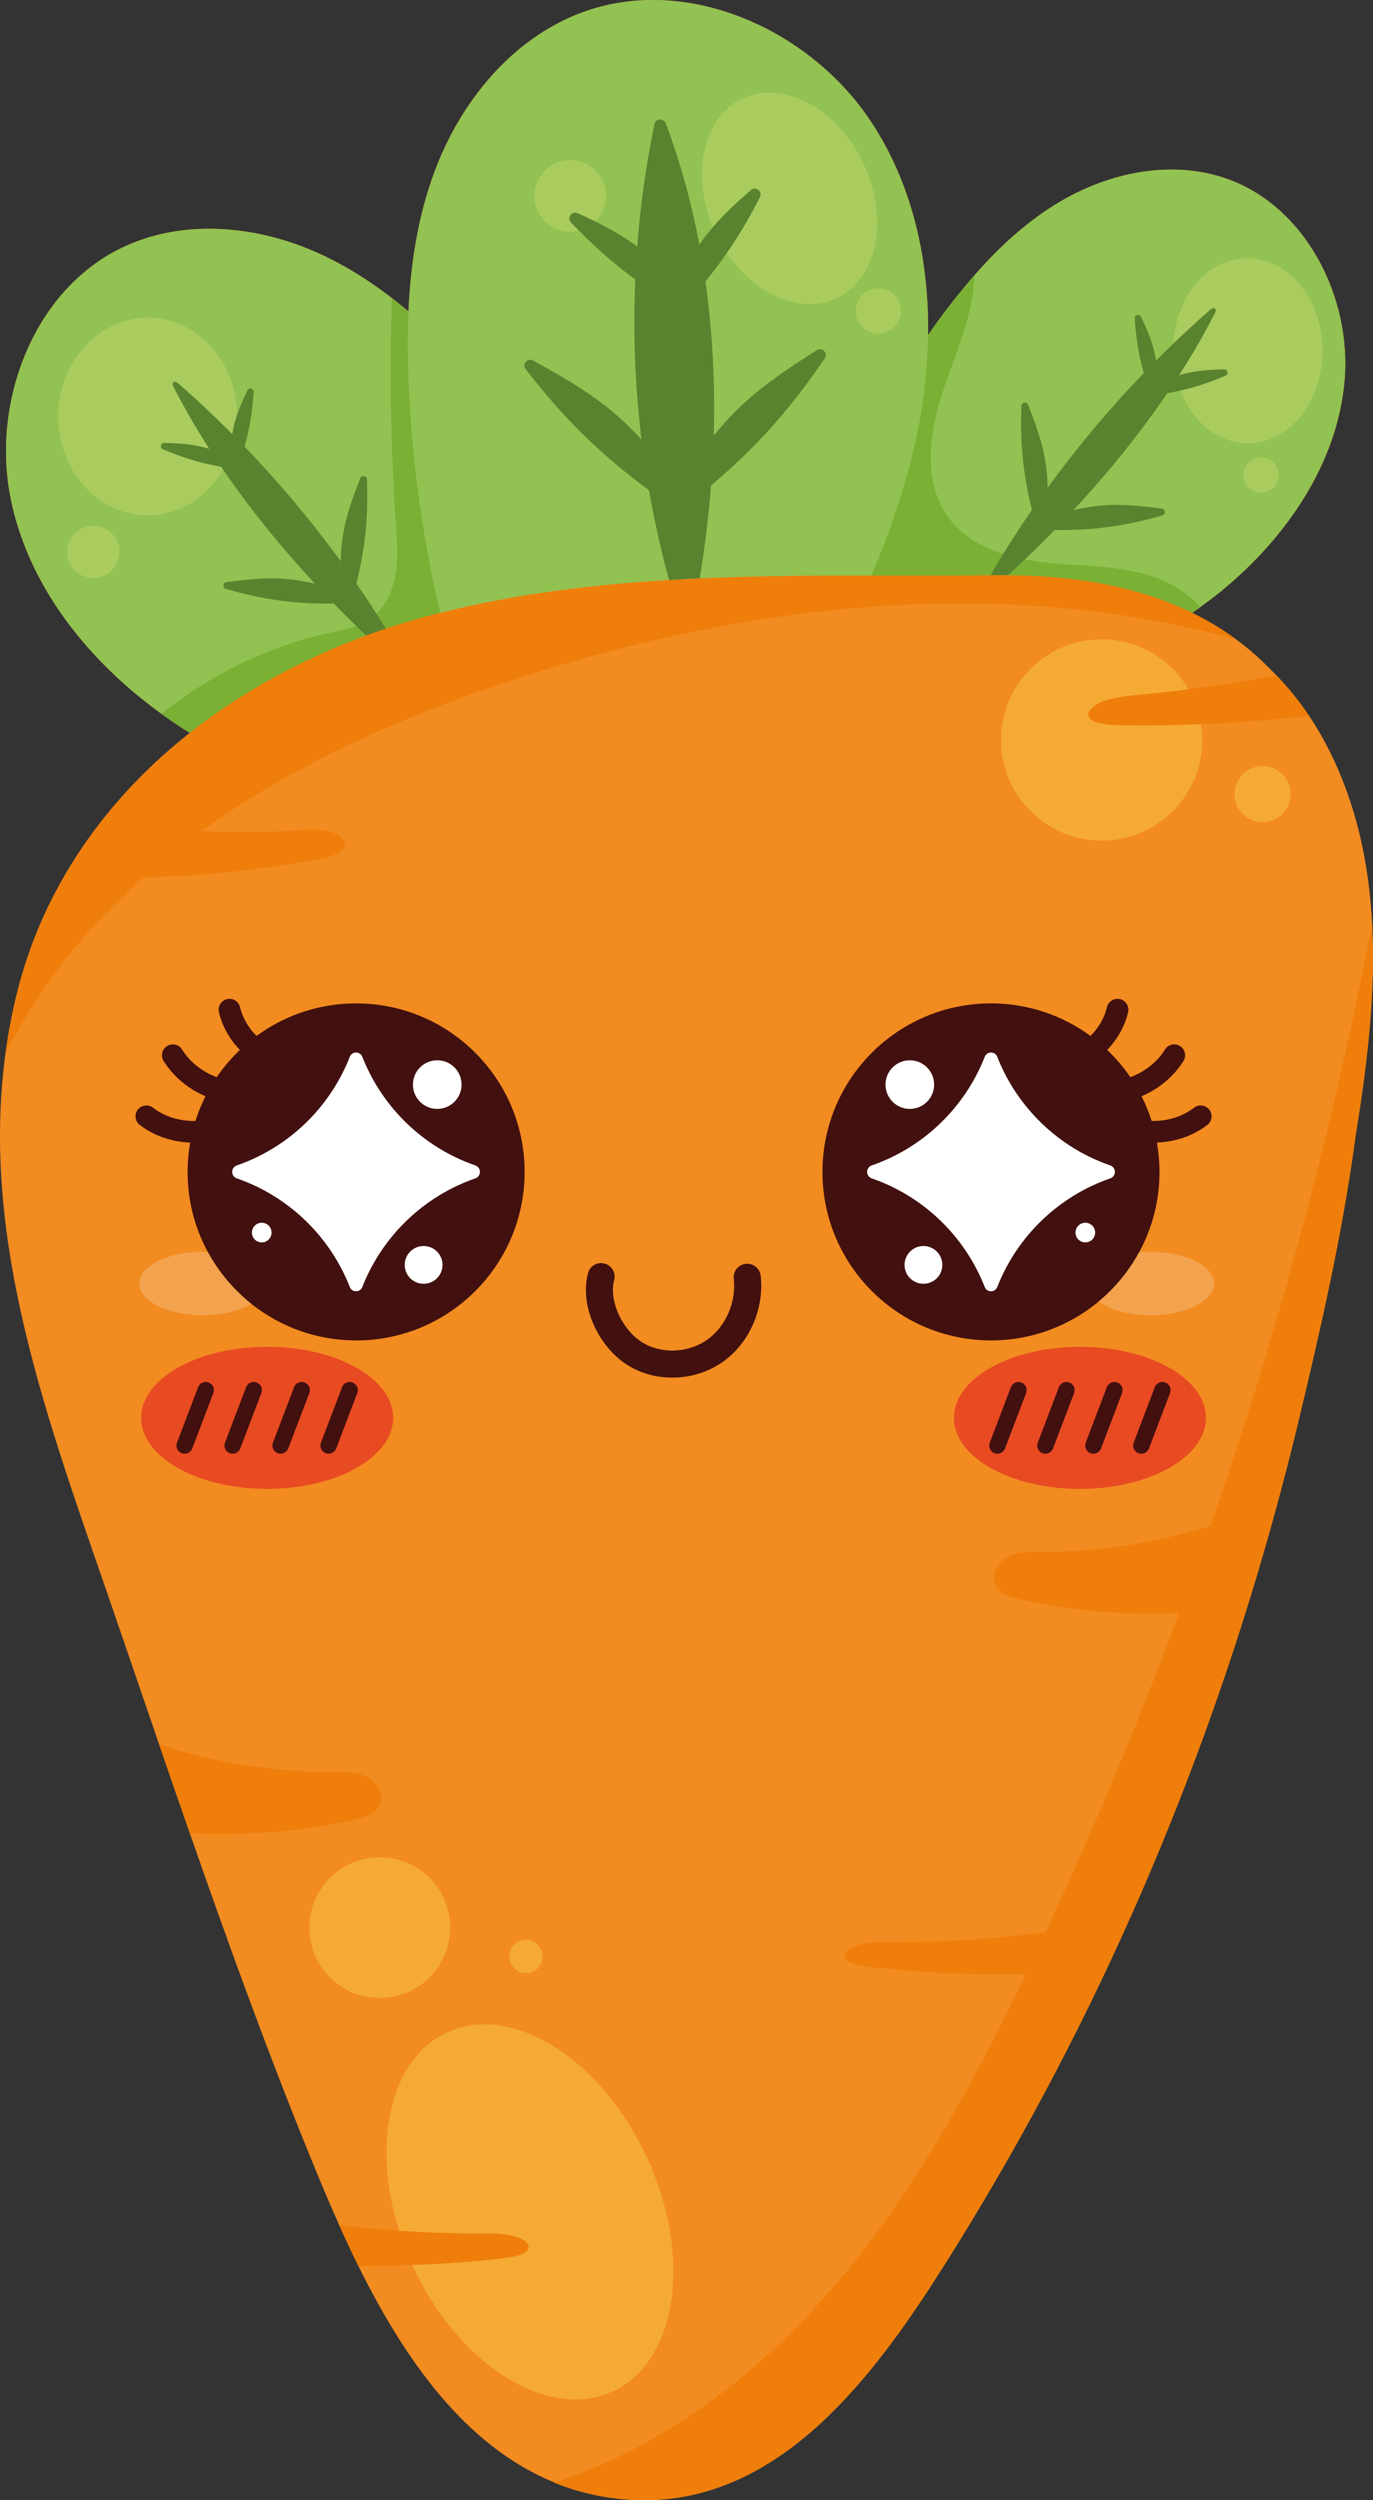 <?xml version="1.0" encoding="UTF-8"?>
<svg id="Capa_2" data-name="Capa 2" xmlns="http://www.w3.org/2000/svg" viewBox="0 0 1036.3 1887.08">
  <rect x="0" y="0" width="1036.3" height="1887.08" fill="#333333" stroke="none"/>
  <defs>
    <style>
      .cls-1 {
        fill: #f3a24d;
      }

      .cls-1, .cls-2, .cls-3, .cls-4, .cls-5, .cls-6, .cls-7, .cls-8, .cls-9, .cls-10, .cls-11 {
        stroke-width: 0px;
      }

      .cls-2 {
        fill: #f28b20;
      }

      .cls-3 {
        fill: #7ab034;
      }

      .cls-4 {
        fill: #f5aa34;
      }

      .cls-5 {
        fill: #ef7e0b;
      }

      .cls-6 {
        fill: #92c252;
      }

      .cls-7 {
        fill: #59832e;
      }

      .cls-8 {
        fill: #fff;
      }

      .cls-9 {
        fill: #41100f;
      }

      .cls-10 {
        fill: #e84a22;
      }

      .cls-11 {
        fill: #aacc5f;
      }
    </style>
  </defs>
  <path class="cls-2" d="M1002.81,565.51c-12.12-23.95-27.29-44.27-44.93-61.3-7.6-7.8-15.94-15.03-24.99-21.7t0,0s-.01,0-.02-.01c-2.06-1.52-4.19-2.98-6.32-4.43-.86-.59-1.71-1.18-2.58-1.75-2.03-1.34-4.11-2.64-6.21-3.92-1.03-.63-2.07-1.24-3.11-1.86-2.1-1.24-4.22-2.46-6.4-3.63-1.05-.57-2.14-1.12-3.2-1.67-1.71-.89-3.37-1.82-5.12-2.68,1.02-.71,1.99-1.5,3-2.22,1.05-.71,2.1-1.4,3.12-2.15-.03-.03-.06-.06-.09-.1,3.77-2.74,7.58-5.44,11.25-8.34,50.67-39.98,91.41-96.91,97.5-161.17,6.09-64.25-29.75-134.25-91.05-154.44-40.73-13.42-86.54-3.76-123.48,18.03-24.64,14.53-45.77,34.01-64.68,55.59h0s-.03.03-.04.05c-4.45,5.08-8.77,10.29-13,15.57-.44.55-.88,1.09-1.32,1.64-4.26,5.37-8.43,10.81-12.47,16.31-2.81,3.83-5.46,7.77-8.19,11.65.77-57.29-11.89-114.24-43.38-161.59-46.57-70.02-140.29-111.43-218.9-81.55-52.23,19.86-90.66,67.23-110.16,119.59-12.58,33.78-18.11,69.55-19.74,105.67-20.59-17.35-42.83-32.5-67.3-43.66-45.64-20.83-100.1-26.47-145.85-5.89C26.3,216.52-6.85,302.32,8.08,376.32c13.41,66.44,58.61,122.55,113.89,162.51h0s.09.07.14.1c3.02,2.18,6.07,4.33,9.14,6.43,3.28,2.24,6.59,4.43,9.93,6.54.69.43,1.39.84,2.08,1.26-11.92,9.41-23.29,19.44-34.06,30.05-.21.21-.42.41-.63.62-2.42,2.4-4.81,4.83-7.17,7.29-.37.39-.75.77-1.12,1.16-2.21,2.32-4.38,4.67-6.53,7.05-.5.56-1.01,1.12-1.51,1.68-2,2.24-3.98,4.51-5.93,6.8-.63.74-1.25,1.48-1.87,2.22-1.82,2.17-3.61,4.35-5.38,6.56-.72.9-1.44,1.81-2.15,2.73-1.64,2.1-3.28,4.21-4.88,6.34-.8,1.06-1.58,2.14-2.36,3.21-1.49,2.03-2.97,4.07-4.42,6.14-.86,1.22-1.69,2.45-2.53,3.68-1.34,1.96-2.68,3.93-3.98,5.92-.92,1.4-1.8,2.82-2.7,4.24-1.18,1.87-2.37,3.74-3.53,5.63-.97,1.6-1.9,3.22-2.85,4.83-1.03,1.77-2.08,3.53-3.09,5.31-1.03,1.83-2.02,3.69-3.01,5.55-.87,1.62-1.76,3.22-2.61,4.86-1.14,2.2-2.22,4.43-3.31,6.65-.66,1.34-1.35,2.67-1.99,4.02-1.71,3.6-3.36,7.24-4.95,10.92-7.47,17.3-13.6,35.45-18.25,54.44-1.08,4.44-2.07,8.87-3,13.3-.28,1.35-.55,2.69-.82,4.03-.65,3.23-1.26,6.45-1.82,9.67-.24,1.38-.5,2.76-.72,4.13-.7,4.17-1.34,8.34-1.91,12.5-.02.17-.05.35-.08.52,0-.01.01-.02.02-.03-19.36,142.52,33.35,280.82,79.34,414.5,12.27,35.65,24.43,71.35,36.67,107.02,0,0,0,0,0,0,.23.66.45,1.31.68,1.97,7.37,21.48,14.79,42.95,22.26,64.39.06.17.12.33.17.5h0c28.14,80.82,57.23,161.31,89.42,240.62,7.12,17.54,14.85,36.26,23.38,55.29h0c.03.06.05.12.08.18,4.53,10.11,9.29,20.3,14.31,30.47.02.05.05.1.07.15,33.98,68.79,80.03,135.94,148.15,163.48-.08.03-.16.06-.24.09,2.05.83,4.13,1.59,6.21,2.35,1.06.39,2.12.77,3.19,1.14,1.78.61,3.58,1.19,5.38,1.74,1.67.51,3.35.99,5.05,1.45,1.4.39,2.79.78,4.21,1.13,3.24.81,6.51,1.55,9.85,2.17,24.48,4.59,47.23,4.11,68.41-.33,91.81-19.25,154.38-112.88,202.59-190.79,104.91-169.55,183.66-352.24,236.95-543.67,7.61-27.35,14.71-54.87,21.28-82.56,13.68-57.61,31.39-132.27,41.74-209.98,1.06-6.52,2.09-13.06,3.08-19.62,0-.05.02-.11.02-.16,13.83-91.92,18.89-187.32-23.57-271.22Z"/>
  <ellipse class="cls-10" cx="201.64" cy="1070.13" rx="95.11" ry="53.62"/>
  <ellipse class="cls-10" cx="815.09" cy="1070.13" rx="95.11" ry="53.62"/>
  <path class="cls-9" d="M562.84,953.88c-5.6.62-9.64,5.67-9.01,11.27.2,1.79.3,3.59.3,5.38,0,7.9-1.94,15.95-5.52,23.08-3.58,7.14-8.76,13.33-15.08,17.74-7.44,5.21-16.85,8.02-26.17,8.01-8.18,0-16.21-2.14-22.83-6.31-5.86-3.65-11.56-9.85-15.57-17.05-4.04-7.19-6.37-15.3-6.34-22.38,0-2.65.31-5.16.93-7.48,1.44-5.45-1.81-11.03-7.26-12.47-5.45-1.44-11.03,1.81-12.47,7.26h0c-1.1,4.17-1.6,8.44-1.6,12.69.02,11.34,3.45,22.49,8.94,32.35,5.53,9.85,13.18,18.48,22.53,24.37,10.22,6.41,22,9.43,33.69,9.43,13.33-.01,26.68-3.9,37.86-11.69,9.36-6.54,16.65-15.39,21.64-25.33,4.98-9.94,7.68-21.01,7.68-32.22,0-2.56-.14-5.1-.43-7.63-.62-5.6-5.67-9.64-11.27-9.01Z"/>
  <path class="cls-9" d="M912.76,837.56c-2.75-3.6-7.9-4.28-11.5-1.52h0c-8.53,6.56-19.58,10.03-30.63,10.02-.48,0-.95-.08-1.43-.09-2.05-6.44-4.61-12.65-7.6-18.6,12.88-5.37,24.12-14.58,31.63-26.57,2.39-3.84,1.22-8.9-2.63-11.3-3.85-2.39-8.9-1.22-11.3,2.63h0c-5.9,9.55-15.45,16.92-26.14,20.88-5.09-7.47-10.97-14.35-17.49-20.57,7.57-7.85,13.26-17.59,15.8-28.51,1.02-4.41-1.72-8.82-6.14-9.84-4.41-1.02-8.82,1.72-9.84,6.14h0c-1.87,8.09-6.33,15.61-12.42,21.65-21.05-15.43-47-24.56-75.1-24.56-70.25,0-127.19,56.94-127.19,127.19s56.94,127.19,127.19,127.19c30.84,0,59.11-10.98,81.13-29.24,12.45-10.32,22.9-22.96,30.68-37.27,9.81-18.03,15.38-38.71,15.38-60.68,0-7.56-.7-14.95-1.96-22.14,13.56-.5,27.02-4.88,38.04-13.31,3.6-2.75,4.28-7.9,1.52-11.5Z"/>
  <path class="cls-9" d="M268.75,757.32c-28.1,0-54.05,9.13-75.1,24.56-6.09-6.04-10.57-13.56-12.43-21.65-1.03-4.41-5.43-7.16-9.84-6.13-4.41,1.02-7.16,5.43-6.13,9.84h0c2.55,10.92,8.23,20.65,15.81,28.51-6.52,6.21-12.4,13.09-17.49,20.57-10.69-3.96-20.24-11.33-26.15-20.89-2.4-3.84-7.45-5.02-11.3-2.62-3.85,2.4-5.02,7.45-2.62,11.3h0c7.52,11.99,18.76,21.2,31.64,26.57-3,5.95-5.56,12.16-7.6,18.6-.48.01-.96.09-1.44.09-11.05,0-22.1-3.47-30.62-10.02-3.6-2.76-8.75-2.07-11.5,1.52-2.76,3.6-2.08,8.74,1.52,11.5h0c11.02,8.43,24.48,12.8,38.05,13.31-1.26,7.2-1.96,14.59-1.96,22.14,0,21.85,5.51,42.4,15.22,60.36,8.24,15.24,19.51,28.59,32.99,39.29,21.7,17.22,49.13,27.54,78.98,27.54,70.25,0,127.19-56.94,127.19-127.19s-56.94-127.19-127.19-127.19Z"/>
  <path class="cls-9" d="M157.46,1043.46c-3.18-1.21-6.73.39-7.94,3.56l-15.92,41.85c-1.21,3.18.39,6.73,3.56,7.94,3.18,1.21,6.73-.39,7.94-3.56l15.92-41.85c1.21-3.18-.39-6.73-3.57-7.94Z"/>
  <path class="cls-9" d="M193.68,1043.46c-3.18-1.21-6.73.39-7.94,3.56l-15.92,41.85c-1.21,3.18.39,6.73,3.57,7.94,3.18,1.21,6.73-.39,7.94-3.56l15.92-41.85c1.21-3.18-.39-6.73-3.56-7.94Z"/>
  <path class="cls-9" d="M229.89,1043.46c-3.18-1.21-6.73.39-7.94,3.56l-15.92,41.85c-1.21,3.18.39,6.73,3.57,7.94,3.18,1.21,6.73-.39,7.94-3.56l15.92-41.85c1.21-3.18-.39-6.73-3.56-7.94Z"/>
  <path class="cls-9" d="M266.11,1043.46c-3.18-1.21-6.73.39-7.94,3.56l-15.92,41.85c-1.21,3.18.39,6.73,3.56,7.94,3.18,1.21,6.73-.39,7.94-3.56l15.92-41.85c1.21-3.18-.39-6.73-3.57-7.94Z"/>
  <path class="cls-9" d="M770.91,1043.46c-3.18-1.21-6.73.39-7.94,3.56l-15.92,41.85c-1.21,3.18.39,6.73,3.56,7.94,3.18,1.21,6.73-.39,7.94-3.56l15.92-41.85c1.21-3.18-.39-6.73-3.57-7.94Z"/>
  <path class="cls-9" d="M807.13,1043.46c-3.18-1.21-6.73.39-7.94,3.56l-15.92,41.85c-1.21,3.18.39,6.73,3.56,7.94,3.18,1.21,6.73-.39,7.94-3.56l15.92-41.85c1.21-3.18-.39-6.73-3.56-7.94Z"/>
  <path class="cls-9" d="M843.34,1043.46c-3.18-1.21-6.73.39-7.94,3.56l-15.92,41.85c-1.21,3.18.39,6.73,3.57,7.94,3.18,1.21,6.73-.39,7.94-3.56l15.92-41.85c1.21-3.18-.39-6.73-3.56-7.94Z"/>
  <path class="cls-9" d="M879.55,1043.46c-3.18-1.21-6.73.39-7.94,3.56l-15.92,41.85c-1.21,3.18.39,6.73,3.56,7.94,3.18,1.21,6.73-.39,7.94-3.56l15.92-41.85c1.21-3.18-.39-6.73-3.56-7.94Z"/>
  <path class="cls-6" d="M923.66,134.13c-40.73-13.42-86.54-3.76-123.48,18.03-24.64,14.53-45.77,34.01-64.68,55.59h0s-.03.03-.04.05c-4.45,5.08-8.77,10.29-13,15.57-.44.55-.88,1.09-1.32,1.64-4.26,5.37-8.43,10.81-12.47,16.31-2.81,3.83-5.46,7.77-8.19,11.65.77-57.29-11.89-114.24-43.38-161.59-46.57-70.02-140.29-111.43-218.9-81.55-52.23,19.86-90.66,67.23-110.16,119.59-12.58,33.78-18.11,69.55-19.74,105.67-20.59-17.35-42.83-32.5-67.3-43.66-45.64-20.83-100.1-26.47-145.85-5.89C26.3,216.52-6.85,302.32,8.08,376.32c13.41,66.44,58.61,122.55,113.89,162.51h0s.09.07.14.1c3.02,2.18,6.07,4.33,9.14,6.43,3.28,2.24,6.59,4.43,9.93,6.54.69.43,1.39.84,2.08,1.26,0,0,.01,0,.02-.01,19.74-15.58,40.96-29.49,63.23-41.72.1-.06.21-.11.31-.17,10.95-6,22.14-11.59,33.55-16.78.33-.15.67-.3,1-.45,11.29-5.1,22.78-9.8,34.43-14.09.19-.07.38-.15.58-.23.17-.06.34-.12.51-.18,4.76-1.74,9.54-3.43,14.36-5.04,5.83-1.95,11.7-3.78,17.59-5.53.61-.18,1.23-.36,1.85-.54,5.81-1.7,11.64-3.34,17.5-4.85,1.36-.35,2.73-.63,4.1-.97,56.81-14.25,114.57-21.31,172.71-24.79,7.68-.46,15.37-.86,23.07-1.2,43.14-1.93,86.44-2.2,129.67-2.2,30,0,59.95.09,89.8-.18,1.91-.02,3.82-.02,5.73-.04,2.54-.03,5,.02,7.5.03,2.95.01,5.91.02,8.81.09,1.76.04,3.47.12,5.2.18,3.56.12,7.09.27,10.55.48,1.98.12,3.94.26,5.89.4,3.18.23,6.31.5,9.42.81,1.94.19,3.88.37,5.79.59,3.18.36,6.3.77,9.4,1.21,1.68.23,3.39.44,5.04.69,4.46.69,8.85,1.45,13.14,2.29,1.72.34,3.37.73,5.06,1.09,2.67.57,5.34,1.14,7.94,1.77,2.07.5,4.09,1.04,6.12,1.57,2.12.56,4.22,1.13,6.3,1.73,2.13.62,4.24,1.25,6.32,1.91,1.85.58,3.67,1.19,5.49,1.81,2.14.73,4.29,1.46,6.38,2.23,1.54.57,3.04,1.18,4.56,1.78,6.07,2.38,11.99,4.89,17.62,7.64.04.02.08.05.13.07,1.02-.71,1.99-1.5,3-2.22,1.05-.71,2.1-1.4,3.12-2.15-.03-.03-.06-.06-.09-.1,3.77-2.74,7.58-5.44,11.25-8.34,50.67-39.98,91.41-96.91,97.5-161.17,6.09-64.25-29.75-134.25-91.05-154.44Z"/>
  <path class="cls-3" d="M867.81,434.4c-25.88-8.03-53.57-6.91-80.49-10.02-4.56-.53-9.16-1.29-13.74-2.18-4.24,4.06-8.51,8.06-12.81,12.01,2.95.01,5.91.02,8.81.09,1.76.04,3.47.12,5.2.18,3.56.12,7.09.27,10.55.48,1.98.12,3.94.26,5.89.4,3.18.23,6.31.5,9.42.81,1.94.19,3.88.37,5.79.59,3.18.36,6.3.77,9.4,1.21,1.68.23,3.39.44,5.04.69,4.46.69,8.85,1.45,13.14,2.29,1.72.34,3.37.73,5.06,1.09,2.67.57,5.34,1.14,7.94,1.77,2.07.5,4.09,1.04,6.12,1.57,2.12.56,4.22,1.13,6.3,1.73,2.13.62,4.24,1.25,6.32,1.91,1.85.58,3.67,1.19,5.49,1.81,2.14.73,4.29,1.46,6.38,2.23,1.54.57,3.04,1.18,4.56,1.78,6.07,2.38,11.99,4.89,17.62,7.64,1.04-.73,2.08-1.45,3.13-2.16,1.05-.71,2.1-1.4,3.12-2.15-.03-.03-.06-.06-.09-.1-9.96-11.01-23.87-19.24-38.15-23.67Z"/>
  <path class="cls-3" d="M657.74,434.41c30,0,59.95.09,89.8-.18,3.13-5.39,6.32-10.76,9.61-16.11-16.32-5.24-31.2-13.77-41.25-27.41-19.72-26.8-14.64-64.29-4.12-95.86,9.54-28.66,22.94-57.23,23.72-87.1h0s-.03.03-.04.05c-4.45,5.08-8.77,10.29-13,15.57-.44.55-.88,1.09-1.32,1.64-4.26,5.37-8.43,10.81-12.47,16.31-2.81,3.83-5.46,7.77-8.19,11.65-.37,27.44-3.79,54.96-9.76,81.53-7.73,34.35-19.28,67.51-32.97,99.92Z"/>
  <path class="cls-11" d="M917.19,235.87c-8.09,15.95-17.28,31.77-27.28,47.37,11.33-3.41,21.16-4.18,34.02-4.43,2.73-.05,3.55,3.72,1.02,4.79-11.55,4.89-22.29,8.51-34.03,11.19,9.07,23.5,28.41,39.78,50.88,39.78,31.15,0,56.41-31.23,56.41-69.75s-25.26-69.75-56.41-69.75-53.92,28.31-56.19,64.26c9.17-8.8,18.51-17.4,28.04-25.72,2.45-2.13,4.94-.52,3.54,2.25Z"/>
  <path class="cls-7" d="M795.98,400.04c30.54.37,54.05-3.27,81.35-11,2.76-.78,2.46-4.78-.38-5.15-25.73-3.31-42.62-4.69-66.79,1.21,25.92-27.92,49.98-57.61,70.82-88.31,3.42-.6,6.72-1.27,9.95-2.01,11.74-2.68,22.48-6.3,34.03-11.19,2.52-1.07,1.71-4.84-1.02-4.79-12.86.26-22.68,1.03-34.02,4.43,10.01-15.61,19.2-31.43,27.28-47.37,1.41-2.77-1.09-4.39-3.54-2.25-9.54,8.32-18.87,16.91-28.04,25.72-4.38,4.2-8.71,8.46-12.99,12.77-2.02-11.97-5.81-21.17-11.45-32.99-1.18-2.48-4.91-1.5-4.73,1.24.95,14.57,2.95,27.4,6.83,41.25-26.23,27.21-50.55,56.27-72.55,86.52-.39-23.44-5.69-39.24-14.72-62.61-1.03-2.68-4.99-2.02-5.09.85-.97,27.33.97,50.38,7.96,78.49-7.55,10.96-14.82,22.05-21.71,33.26-3.29,5.34-6.48,10.72-9.61,16.11,1.91-.02,3.82-.02,5.73-.04,2.54-.03,5,.02,7.5.03,4.3-3.95,8.56-7.95,12.81-12.01,7.57-7.24,15.05-14.62,22.4-22.16Z"/>
  <path class="cls-3" d="M206.51,511.43c.1-.06.21-.11.31-.17,10.95-6,22.14-11.59,33.55-16.78.33-.15.67-.3,1-.45,11.29-5.1,22.78-9.8,34.43-14.09.19-.07.38-.15.58-.23-2.49-2.37-4.98-4.76-7.45-7.17-6.38,2.32-13.22,3.63-19.89,5.08-46.37,10.09-90.13,31.44-127.07,61.21h0s.09.07.14.1c3.02,2.18,6.07,4.33,9.14,6.43,3.28,2.24,6.59,4.43,9.93,6.54.69.43,1.4.82,2.09,1.25,19.74-15.58,40.96-29.49,63.23-41.72Z"/>
  <path class="cls-3" d="M308.28,235.34c-4.12-3.47-8.24-6.93-12.5-10.21-1.8,56.77-.82,113.62,3,170.29.88,13.11,1.91,26.38-.48,39.3-1.96,10.58-6.58,20.99-14.15,28.45,2.4,3.76,4.78,7.52,7.11,11.31,5.83-1.95,11.7-3.78,17.59-5.53.61-.18,1.23-.36,1.85-.54,5.81-1.7,11.64-3.34,17.5-4.85,1.36-.35,2.73-.63,4.1-.97-12.99-55.07-20.97-111.33-23.68-167.85-.95-19.73-1.21-39.62-.33-59.41Z"/>
  <path class="cls-11" d="M566.74,143.5c3.66-3.19,9.06,1.02,6.84,5.35-7.8,15.22-15.83,28.87-24.97,42.11,21.37,31.66,55.86,46.76,82.73,34.13,30.83-14.5,39.94-59.99,20.37-101.61-19.57-41.62-60.43-63.62-91.25-49.13-29.7,13.96-39.16,56.69-22.32,97.02,8.24-9.59,17.43-18.13,28.6-27.87Z"/>
  <path class="cls-11" d="M645.98,234.75c0,9.43,7.65,17.07,17.08,17.07s17.07-7.65,17.07-17.07-7.64-17.08-17.07-17.08-17.08,7.64-17.08,17.08Z"/>
  <path class="cls-11" d="M436.06,160.93c4.64,2.12,9,4.17,13.18,6.23,5.02-4.91,8.15-11.74,8.15-19.31,0-14.93-12.1-27.04-27.03-27.04s-27.03,12.1-27.03,27.04,12.1,27.03,27.03,27.03c2.27,0,4.43-.36,6.54-.89-1.96-1.98-3.91-3.92-5.87-5.98-3.36-3.52.6-9.11,5.03-7.08Z"/>
  <path class="cls-7" d="M622.49,270.5c2.71-3.98-1.97-8.8-6.03-6.21-33.27,21.26-55.45,36.76-77.75,64.54,1.11-38.99-.87-78.06-6.3-116.39,5.84-7.15,11.21-14.27,16.19-21.49,9.14-13.24,17.17-26.88,24.97-42.11,2.22-4.33-3.18-8.54-6.84-5.35-11.17,9.74-20.36,18.28-28.6,27.87-3.57,4.15-6.97,8.5-10.26,13.23-5.92-31.33-14.29-62-25.4-91.52-1.56-4.14-7.58-3.77-8.48.56-6.33,30.52-10.66,61.44-13.04,92.52-9.98-7.49-20.08-13.27-31.72-19-4.18-2.06-8.54-4.11-13.18-6.23-4.43-2.02-8.39,3.56-5.03,7.08,1.96,2.06,3.91,4,5.87,5.98,13.6,13.76,27.16,25.69,42.57,36.91-1.73,40.32-.12,80.78,4.71,120.84-24.06-26.41-47.2-40.49-81.81-59.64-4.21-2.33-8.58,2.78-5.62,6.57,27.82,35.75,54.65,63.06,93.11,91.33,3.98,22.83,9.03,45.46,15.15,67.8,7.68-.46,15.37-.86,23.07-1.2,3.87-23.13,6.77-46.58,8.6-70.18,35.88-30.24,60.62-58.93,85.82-95.92Z"/>
  <path class="cls-11" d="M122.93,339.1c-2.52-1.07-1.71-4.84,1.02-4.79,12.86.26,22.68,1.03,34.02,4.44-10.01-15.61-19.2-31.43-27.28-47.38-1.41-2.77,1.09-4.38,3.54-2.25,14.09,12.29,27.77,25.16,41.04,38.48.89-5.25,2.12-9.98,3.7-14.62-.67-40.55-30.59-73.21-67.47-73.21s-67.52,33.39-67.52,74.59,30.23,74.59,67.52,74.59c23.93,0,44.9-13.78,56.89-34.51-.49-.71-.99-1.42-1.47-2.13-15.87-2.76-29.26-6.97-43.98-13.2Z"/>
  <circle class="cls-11" cx="70.45" cy="416.54" r="19.71"/>
  <path class="cls-7" d="M269.02,440.37c6.98-28.11,8.93-51.16,7.96-78.49-.1-2.87-4.06-3.53-5.09-.86-9.03,23.36-14.33,39.17-14.72,62.61-22-30.25-46.33-59.31-72.55-86.52,3.88-13.85,5.88-26.69,6.83-41.25.18-2.74-3.55-3.72-4.73-1.24-3.16,6.63-5.74,12.44-7.75,18.37-1.58,4.64-2.81,9.37-3.7,14.62-13.26-13.32-26.95-26.19-41.04-38.48-2.45-2.13-4.94-.52-3.54,2.25,8.09,15.95,17.28,31.77,27.28,47.38-11.33-3.41-21.16-4.18-34.02-4.44-2.73-.05-3.55,3.72-1.02,4.79,14.72,6.23,28.12,10.44,43.98,13.2.48.71.99,1.42,1.47,2.13,20.5,29.94,44.03,58.9,69.34,86.17-24.16-5.9-41.05-4.53-66.79-1.21-2.84.37-3.14,4.36-.38,5.15,27.3,7.74,50.8,11.37,81.34,11,5.61,5.76,11.29,11.42,17.03,17,2.47,2.4,4.95,4.8,7.45,7.17.17-.06.34-.12.51-.18,4.76-1.74,9.54-3.43,14.36-5.04-2.32-3.79-4.71-7.55-7.11-11.31-4.89-7.66-9.93-15.27-15.13-22.81Z"/>
  <path class="cls-11" d="M951.82,345.28c-7.35,0-13.31,5.96-13.31,13.31s5.96,13.31,13.31,13.31,13.31-5.96,13.31-13.31-5.96-13.31-13.31-13.31Z"/>
  <path class="cls-1" d="M156.79,944.87c-1.24-.05-2.49-.1-3.76-.1-26.49,0-47.97,10.74-47.97,23.98s21.48,23.98,47.97,23.98c14.76,0,27.95-3.34,36.75-8.58-13.48-10.7-24.75-24.04-32.99-39.29Z"/>
  <path class="cls-1" d="M868.44,944.78c-2.96,0-5.85.15-8.67.41-7.78,14.31-18.23,26.95-30.68,37.27,8.67,6.21,23.04,10.28,39.34,10.28,26.49,0,47.96-10.74,47.96-23.98s-21.47-23.98-47.96-23.98Z"/>
  <path class="cls-8" d="M837.99,879.62c-39.03-13.5-70.27-43.66-85.28-81.96-1.7-4.35-7.78-4.35-9.48,0-15,38.31-46.25,68.46-85.28,81.96-4.62,1.6-4.62,8.16,0,9.77,39.03,13.5,70.28,43.66,85.28,81.96,1.7,4.35,7.77,4.35,9.48,0,15-38.31,46.25-68.46,85.28-81.96,4.63-1.6,4.63-8.17,0-9.77Z"/>
  <path class="cls-8" d="M696.99,940.43c-7.87,0-14.26,6.38-14.26,14.26s6.38,14.25,14.26,14.25,14.25-6.38,14.25-14.25-6.38-14.26-14.25-14.26Z"/>
  <path class="cls-8" d="M686.7,836.96c10.13,0,18.35-8.21,18.35-18.35s-8.21-18.35-18.35-18.35-18.35,8.21-18.35,18.35,8.21,18.35,18.35,18.35Z"/>
  <path class="cls-8" d="M819.17,922.87c-4.1,0-7.42,3.32-7.42,7.42s3.32,7.42,7.42,7.42,7.41-3.32,7.41-7.42-3.32-7.42-7.41-7.42Z"/>
  <path class="cls-8" d="M358.77,879.62c-39.03-13.5-70.28-43.66-85.28-81.96-1.71-4.35-7.77-4.35-9.48,0-15,38.31-46.25,68.46-85.28,81.96-4.63,1.6-4.63,8.16,0,9.77,39.03,13.5,70.27,43.66,85.28,81.96,1.71,4.35,7.77,4.35,9.48,0,15-38.31,46.25-68.46,85.28-81.96,4.62-1.6,4.62-8.17,0-9.77Z"/>
  <path class="cls-8" d="M319.73,940.43c-7.87,0-14.26,6.38-14.26,14.26s6.38,14.25,14.26,14.25,14.26-6.38,14.26-14.25-6.38-14.26-14.26-14.26Z"/>
  <path class="cls-8" d="M330.02,836.96c10.13,0,18.35-8.21,18.35-18.35s-8.21-18.35-18.35-18.35-18.35,8.21-18.35,18.35,8.21,18.35,18.35,18.35Z"/>
  <path class="cls-8" d="M197.55,922.87c-4.1,0-7.41,3.32-7.41,7.42s3.32,7.42,7.41,7.42,7.42-3.32,7.42-7.42-3.32-7.42-7.42-7.42Z"/>
  <path class="cls-5" d="M1035.6,697.88c-29.59,153.93-70.36,305.71-121.82,453.76-41.26,13.04-84.49,19.84-127.76,19.68-8.49-.03-17.37-.24-24.98,3.52-7.62,3.76-13.31,12.98-10.06,20.81,3.01,7.24,11.68,9.96,19.33,11.63,39.23,8.58,79.57,11.91,119.69,10.24-30.37,81.64-64.02,162.04-100.89,240.96-37.11,4.92-75.46,7.48-113.86,7.41-8.91-.02-18.22-.13-26.21,1.85-8,1.97-13.97,6.82-10.55,10.94,3.16,3.81,12.26,5.23,20.29,6.11,37.82,4.14,76.62,5.98,115.32,5.57-42.23,87.8-89.43,174.29-154.55,246.68-54.76,60.86-123.6,111.42-200.89,136.71-.08.03-.16.06-.24.09,2.05.83,4.13,1.59,6.21,2.35,1.06.39,2.12.77,3.19,1.14,1.78.61,3.58,1.19,5.38,1.74,1.67.51,3.35.99,5.05,1.45,1.4.39,2.79.78,4.21,1.13,3.24.81,6.51,1.55,9.85,2.17,24.48,4.59,47.23,4.11,68.41-.33,91.81-19.25,154.38-112.88,202.59-190.79,104.91-169.55,183.66-352.24,236.95-543.67,7.61-27.35,14.71-54.87,21.28-82.56,13.68-57.61,31.39-132.27,41.74-209.98,1.06-6.52,2.09-13.06,3.08-19.62,0-.05.02-.11.02-.16,6.91-46.04,11.56-92.94,9.22-138.85Z"/>
  <path class="cls-5" d="M108.5,662.1c44.27-.92,88.68-5.47,131.59-13.67,7.82-1.49,16.65-3.7,19.49-8.4,3.08-5.09-3.11-10.51-11.09-12.41-7.97-1.9-17.11-1.25-25.85-.73-23.63,1.4-47.28,1.42-70.72.42,69.14-49.93,149.37-85.57,230.72-112.67,176.87-58.92,371.28-81.57,550.26-32.14t0,0s-.01,0-.02-.01c-2.06-1.52-4.19-2.98-6.32-4.43-.86-.59-1.71-1.18-2.58-1.75-2.03-1.34-4.11-2.64-6.21-3.92-1.03-.63-2.07-1.24-3.11-1.86-2.1-1.24-4.22-2.46-6.4-3.63-1.05-.57-2.14-1.12-3.2-1.67-7.24-3.78-14.87-7.24-22.88-10.38-1.52-.6-3.02-1.21-4.56-1.78-2.09-.77-4.24-1.5-6.38-2.23-1.81-.62-3.64-1.23-5.49-1.81-2.08-.66-4.19-1.29-6.32-1.91-2.07-.6-4.18-1.17-6.3-1.73-2.03-.53-4.05-1.08-6.12-1.57-2.6-.63-5.27-1.2-7.94-1.77-1.69-.36-3.34-.76-5.06-1.09-4.29-.84-8.68-1.6-13.14-2.29-1.65-.25-3.36-.46-5.04-.69-3.1-.43-6.21-.85-9.4-1.21-1.91-.22-3.85-.4-5.79-.59-3.1-.3-6.24-.57-9.42-.81-1.95-.14-3.91-.28-5.89-.4-3.47-.2-7-.35-10.55-.48-1.73-.06-3.44-.14-5.2-.18-2.89-.07-5.86-.07-8.81-.09-2.5-.01-4.96-.06-7.5-.03-1.91.02-3.82.02-5.73.04-29.85.27-59.8.18-89.8.18-43.23,0-86.53.27-129.67,2.2-7.7.34-15.39.74-23.07,1.2-58.14,3.48-115.9,10.55-172.71,24.79-1.36.34-2.73.62-4.1.97-5.86,1.51-11.69,3.15-17.5,4.85-.62.18-1.23.36-1.85.54-5.89,1.75-11.76,3.58-17.59,5.53-4.81,1.61-9.59,3.3-14.36,5.04-.37.13-.73.27-1.09.4-11.65,4.29-23.14,8.99-34.43,14.09-.33.15-.67.3-1,.45-11.41,5.18-22.6,10.77-33.55,16.78-.1.06-.21.11-.31.17-22.27,12.23-43.49,26.14-63.23,41.72,0,0-.01,0-.02.01-11.92,9.41-23.29,19.44-34.06,30.05-.21.21-.42.41-.63.62-2.42,2.4-4.81,4.83-7.17,7.29-.37.39-.75.77-1.12,1.16-2.21,2.32-4.38,4.67-6.53,7.05-.5.56-1.01,1.12-1.51,1.68-2,2.24-3.98,4.51-5.93,6.8-.63.74-1.25,1.48-1.87,2.22-1.82,2.17-3.61,4.35-5.38,6.56-.72.9-1.44,1.81-2.15,2.73-1.64,2.1-3.28,4.21-4.88,6.34-.8,1.06-1.58,2.14-2.36,3.21-1.49,2.03-2.97,4.07-4.42,6.14-.86,1.22-1.69,2.45-2.53,3.68-1.34,1.96-2.68,3.93-3.98,5.92-.92,1.4-1.8,2.82-2.7,4.24-1.18,1.87-2.37,3.74-3.53,5.63-.97,1.6-1.9,3.22-2.85,4.83-1.03,1.77-2.08,3.53-3.09,5.31-1.03,1.83-2.02,3.69-3.01,5.55-.87,1.62-1.76,3.22-2.61,4.86-1.14,2.2-2.22,4.43-3.31,6.65-.66,1.34-1.35,2.67-1.99,4.02-1.71,3.6-3.36,7.24-4.95,10.92-7.47,17.3-13.6,35.45-18.25,54.44-1.08,4.44-2.07,8.87-3,13.3-.28,1.35-.55,2.69-.82,4.03-.65,3.23-1.26,6.45-1.82,9.67-.24,1.38-.5,2.76-.72,4.13-.7,4.17-1.34,8.34-1.91,12.5-.02.17-.05.35-.08.52,0-.01.01-.02.02-.03,16.94-33.56,38.43-64.94,63.35-92.66,12.9-14.35,26.67-27.74,41.03-40.45Z"/>
  <path class="cls-5" d="M267.27,1373.5c7.65-1.67,16.32-4.4,19.33-11.64,3.26-7.84-2.43-17.06-10.05-20.81-7.61-3.76-16.49-3.55-24.98-3.52-44.56.16-89.08-7.01-131.44-20.82,0,0,0,0,0,0,.23.66.45,1.31.68,1.97,7.37,21.48,14.79,42.95,22.26,64.39.06.17.12.33.17.5h0c41.55,2.11,83.38-1.19,124.03-10.08Z"/>
  <path class="cls-4" d="M387.45,1687.64c8,1.97,13.97,6.82,10.55,10.94-3.16,3.8-12.26,5.23-20.29,6.11-21.91,2.4-44.17,3.93-66.54,4.78.11.23.2.47.31.71,34.45,74.86,102,117.32,150.88,94.82,48.87-22.49,60.57-101.42,26.11-176.28-34.45-74.86-102-117.32-150.88-94.82-43.13,19.85-57.28,83.64-36.34,149.81,19.87,1.36,39.91,2.11,59.97,2.08,8.92-.02,18.23-.13,26.22,1.85Z"/>
  <circle class="cls-4" cx="286.66" cy="1454.91" r="53.15"/>
  <path class="cls-4" d="M396.96,1464.15c-6.94,0-12.56,5.62-12.56,12.56s5.62,12.56,12.56,12.56,12.56-5.62,12.56-12.56-5.62-12.56-12.56-12.56Z"/>
  <path class="cls-5" d="M377.72,1704.69c8.03-.88,17.13-2.31,20.29-6.11,3.42-4.12-2.55-8.97-10.55-10.94-7.99-1.97-17.3-1.87-26.22-1.85-20.06.04-40.1-.72-59.97-2.08-15.2-1.04-30.31-2.4-45.22-4.21h0c.03.06.05.12.08.18,4.53,10.11,9.3,20.3,14.31,30.47.02.05.05.1.07.15,13.58.03,27.14-.3,40.67-.82,22.36-.86,44.62-2.38,66.54-4.78Z"/>
  <path class="cls-4" d="M822.92,542.58c-4.34-4.33,1.95-10.49,10.86-13.6,8.9-3.1,19.53-3.98,29.69-4.91,11.25-1.03,22.47-2.34,33.66-3.77-13.17-22.57-37.59-37.78-65.61-37.78-41.96,0-75.99,34.02-75.99,75.98s34.02,75.98,75.99,75.98,75.98-34.02,75.98-75.98c0-4.1-.41-8.09-1.04-12.01-20.02.81-39.99,1.19-59.76.88-9.25-.14-19.77-.8-23.78-4.8Z"/>
  <path class="cls-5" d="M897.12,520.3c-11.19,1.43-22.4,2.73-33.66,3.77-10.16.93-20.79,1.8-29.69,4.91-8.9,3.1-15.19,9.27-10.86,13.6,4.01,4,14.53,4.66,23.78,4.8,19.78.31,39.75-.07,59.76-.88,27.19-1.1,54.49-3.08,81.64-6.14-7.51-11.19-15.81-21.39-24.8-30.7-21.76,4.28-43.89,7.8-66.18,10.64Z"/>
  <path class="cls-4" d="M952.96,578.16c-11.71,0-21.21,9.49-21.21,21.2s9.49,21.21,21.21,21.21,21.21-9.49,21.21-21.21-9.49-21.2-21.21-21.2Z"/>
</svg>